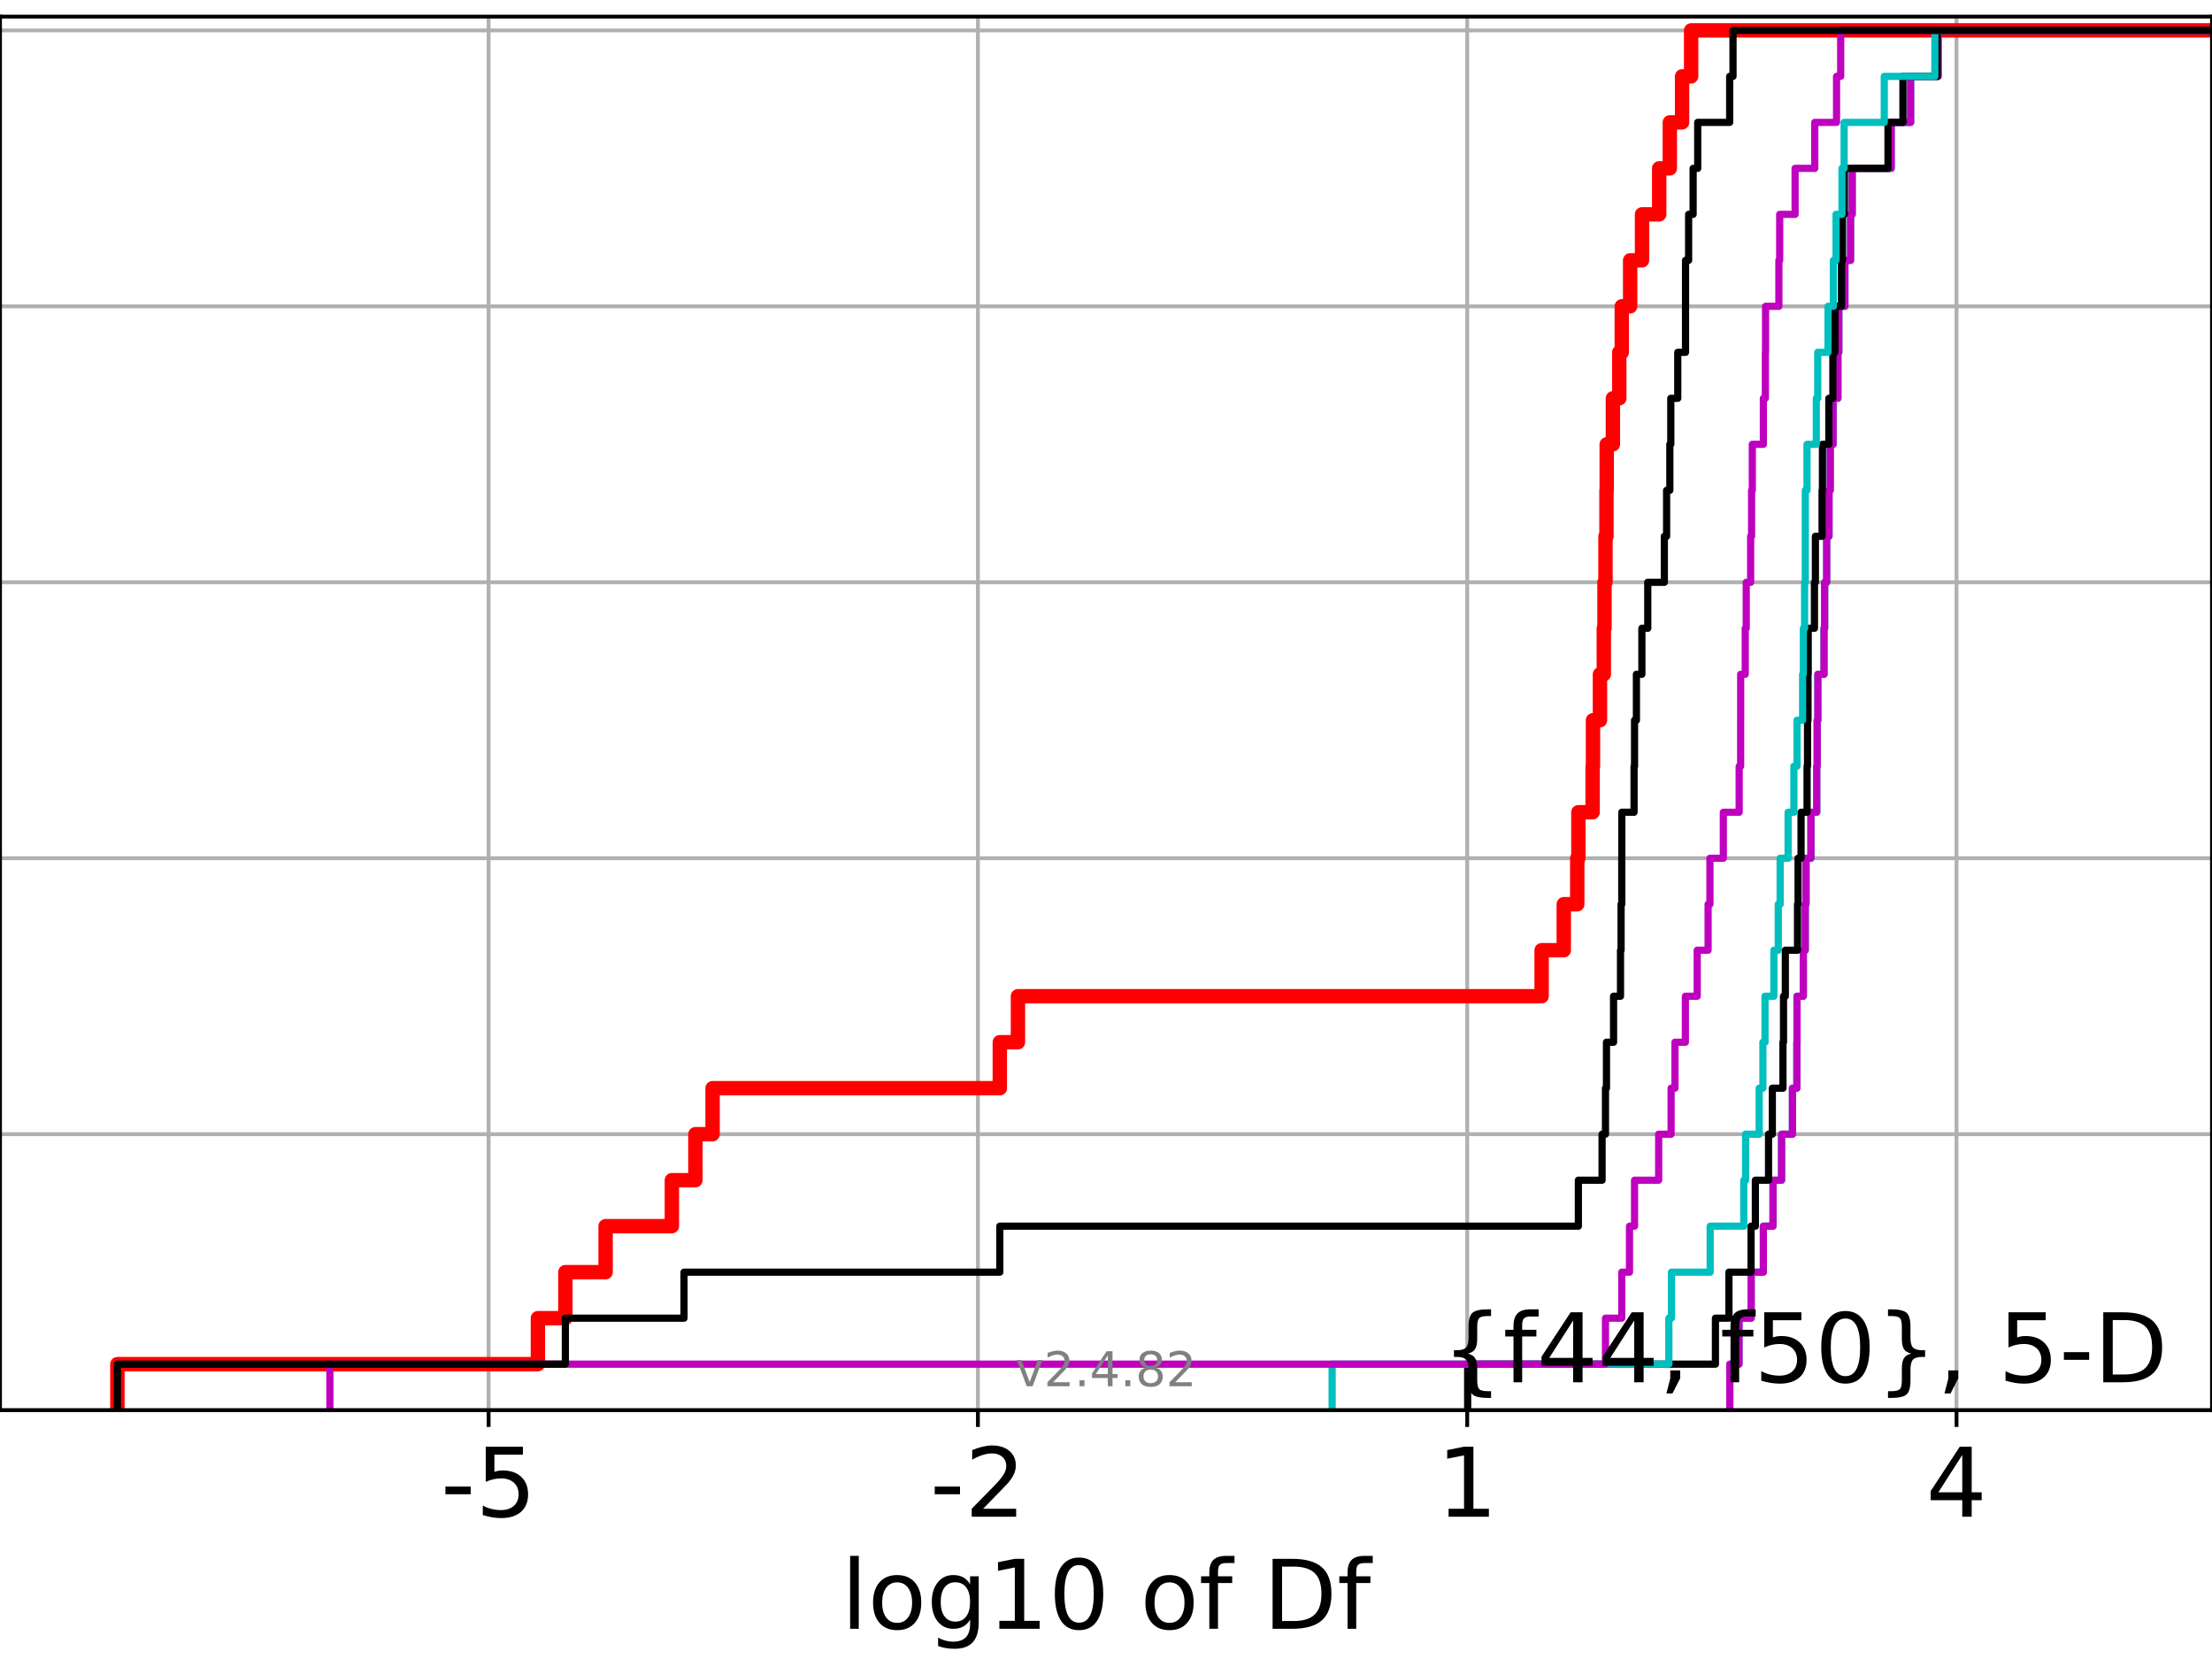 <?xml version="1.0" encoding="utf-8" standalone="no"?>
<!DOCTYPE svg PUBLIC "-//W3C//DTD SVG 1.1//EN"
  "http://www.w3.org/Graphics/SVG/1.1/DTD/svg11.dtd">
<!-- Created with matplotlib (https://matplotlib.org/) -->
<svg height="345.6pt" version="1.1" viewBox="0 0 460.8 345.6" width="460.8pt" xmlns="http://www.w3.org/2000/svg" xmlns:xlink="http://www.w3.org/1999/xlink">
 <defs>
  <style type="text/css">*{stroke-linecap:butt;stroke-linejoin:round;}</style>
 </defs>
 <g id="figure_1">
  <g id="patch_1">
   <path d="M 0 345.6 
L 460.8 345.6 
L 460.8 0 
L 0 0 
z
" style="fill:#ffffff;"/>
  </g>
  <g id="axes_1">
   <g id="patch_2">
    <path d="M 0 293.76 
L 460.8 293.76 
L 460.8 3.456 
L 0 3.456 
z
" style="fill:#ffffff;"/>
   </g>
   <g id="matplotlib.axis_1">
    <g id="xtick_1">
     <g id="line2d_1">
      <path clip-path="url(#pd87621f7d9)" d="M 101.785 293.76 
L 101.785 3.456 
" style="fill:none;stroke:#b0b0b0;stroke-linecap:square;stroke-width:0.8;"/>
     </g>
     <g id="line2d_2">
      <defs>
       <path d="M 0 0 
L 0 3.5 
" id="ma504f2474f" style="stroke:#000000;stroke-width:0.8;"/>
      </defs>
      <g>
       <use style="stroke:#000000;stroke-width:0.8;" x="101.785" xlink:href="#ma504f2474f" y="293.76"/>
      </g>
     </g>
     <g id="text_1">
      <!-- -5 -->
      <g transform="translate(91.814 315.957)scale(0.2 -0.2)">
       <defs>
        <path d="M 4.891 31.391 
L 31.203 31.391 
L 31.203 23.391 
L 4.891 23.391 
z
" id="DejaVuSans-45"/>
        <path d="M 10.797 72.906 
L 49.516 72.906 
L 49.516 64.594 
L 19.828 64.594 
L 19.828 46.734 
Q 21.969 47.469 24.109 47.828 
Q 26.266 48.188 28.422 48.188 
Q 40.625 48.188 47.75 41.5 
Q 54.891 34.812 54.891 23.391 
Q 54.891 11.625 47.562 5.094 
Q 40.234 -1.422 26.906 -1.422 
Q 22.312 -1.422 17.547 -0.641 
Q 12.797 0.141 7.719 1.703 
L 7.719 11.625 
Q 12.109 9.234 16.797 8.062 
Q 21.484 6.891 26.703 6.891 
Q 35.156 6.891 40.078 11.328 
Q 45.016 15.766 45.016 23.391 
Q 45.016 31 40.078 35.438 
Q 35.156 39.891 26.703 39.891 
Q 22.75 39.891 18.812 39.016 
Q 14.891 38.141 10.797 36.281 
z
" id="DejaVuSans-53"/>
       </defs>
       <use xlink:href="#DejaVuSans-45"/>
       <use x="36.084" xlink:href="#DejaVuSans-53"/>
      </g>
     </g>
    </g>
    <g id="xtick_2">
     <g id="line2d_3">
      <path clip-path="url(#pd87621f7d9)" d="M 203.716 293.76 
L 203.716 3.456 
" style="fill:none;stroke:#b0b0b0;stroke-linecap:square;stroke-width:0.8;"/>
     </g>
     <g id="line2d_4">
      <g>
       <use style="stroke:#000000;stroke-width:0.8;" x="203.716" xlink:href="#ma504f2474f" y="293.76"/>
      </g>
     </g>
     <g id="text_2">
      <!-- -2 -->
      <g transform="translate(193.746 315.957)scale(0.2 -0.2)">
       <defs>
        <path d="M 19.188 8.297 
L 53.609 8.297 
L 53.609 0 
L 7.328 0 
L 7.328 8.297 
Q 12.938 14.109 22.625 23.891 
Q 32.328 33.688 34.812 36.531 
Q 39.547 41.844 41.422 45.531 
Q 43.312 49.219 43.312 52.781 
Q 43.312 58.594 39.234 62.25 
Q 35.156 65.922 28.609 65.922 
Q 23.969 65.922 18.812 64.312 
Q 13.672 62.703 7.812 59.422 
L 7.812 69.391 
Q 13.766 71.781 18.938 73 
Q 24.125 74.219 28.422 74.219 
Q 39.75 74.219 46.484 68.547 
Q 53.219 62.891 53.219 53.422 
Q 53.219 48.922 51.531 44.891 
Q 49.859 40.875 45.406 35.406 
Q 44.188 33.984 37.641 27.219 
Q 31.109 20.453 19.188 8.297 
z
" id="DejaVuSans-50"/>
       </defs>
       <use xlink:href="#DejaVuSans-45"/>
       <use x="36.084" xlink:href="#DejaVuSans-50"/>
      </g>
     </g>
    </g>
    <g id="xtick_3">
     <g id="line2d_5">
      <path clip-path="url(#pd87621f7d9)" d="M 305.647 293.76 
L 305.647 3.456 
" style="fill:none;stroke:#b0b0b0;stroke-linecap:square;stroke-width:0.8;"/>
     </g>
     <g id="line2d_6">
      <g>
       <use style="stroke:#000000;stroke-width:0.8;" x="305.647" xlink:href="#ma504f2474f" y="293.76"/>
      </g>
     </g>
     <g id="text_3">
      <!-- 1 -->
      <g transform="translate(299.285 315.957)scale(0.2 -0.2)">
       <defs>
        <path d="M 12.406 8.297 
L 28.516 8.297 
L 28.516 63.922 
L 10.984 60.406 
L 10.984 69.391 
L 28.422 72.906 
L 38.281 72.906 
L 38.281 8.297 
L 54.391 8.297 
L 54.391 0 
L 12.406 0 
z
" id="DejaVuSans-49"/>
       </defs>
       <use xlink:href="#DejaVuSans-49"/>
      </g>
     </g>
    </g>
    <g id="xtick_4">
     <g id="line2d_7">
      <path clip-path="url(#pd87621f7d9)" d="M 407.579 293.76 
L 407.579 3.456 
" style="fill:none;stroke:#b0b0b0;stroke-linecap:square;stroke-width:0.8;"/>
     </g>
     <g id="line2d_8">
      <g>
       <use style="stroke:#000000;stroke-width:0.8;" x="407.579" xlink:href="#ma504f2474f" y="293.76"/>
      </g>
     </g>
     <g id="text_4">
      <!-- 4 -->
      <g transform="translate(401.216 315.957)scale(0.2 -0.2)">
       <defs>
        <path d="M 37.797 64.312 
L 12.891 25.391 
L 37.797 25.391 
z
M 35.203 72.906 
L 47.609 72.906 
L 47.609 25.391 
L 58.016 25.391 
L 58.016 17.188 
L 47.609 17.188 
L 47.609 0 
L 37.797 0 
L 37.797 17.188 
L 4.891 17.188 
L 4.891 26.703 
z
" id="DejaVuSans-52"/>
       </defs>
       <use xlink:href="#DejaVuSans-52"/>
      </g>
     </g>
    </g>
    <g id="text_5">
     <!-- log10 of Df -->
     <g transform="translate(175.214 339.313)scale(0.2 -0.2)">
      <defs>
       <path d="M 9.422 75.984 
L 18.406 75.984 
L 18.406 0 
L 9.422 0 
z
" id="DejaVuSans-108"/>
       <path d="M 30.609 48.391 
Q 23.391 48.391 19.188 42.75 
Q 14.984 37.109 14.984 27.297 
Q 14.984 17.484 19.156 11.844 
Q 23.344 6.203 30.609 6.203 
Q 37.797 6.203 41.984 11.859 
Q 46.188 17.531 46.188 27.297 
Q 46.188 37.016 41.984 42.703 
Q 37.797 48.391 30.609 48.391 
z
M 30.609 56 
Q 42.328 56 49.016 48.375 
Q 55.719 40.766 55.719 27.297 
Q 55.719 13.875 49.016 6.219 
Q 42.328 -1.422 30.609 -1.422 
Q 18.844 -1.422 12.172 6.219 
Q 5.516 13.875 5.516 27.297 
Q 5.516 40.766 12.172 48.375 
Q 18.844 56 30.609 56 
z
" id="DejaVuSans-111"/>
       <path d="M 45.406 27.984 
Q 45.406 37.75 41.375 43.109 
Q 37.359 48.484 30.078 48.484 
Q 22.859 48.484 18.828 43.109 
Q 14.797 37.75 14.797 27.984 
Q 14.797 18.266 18.828 12.891 
Q 22.859 7.516 30.078 7.516 
Q 37.359 7.516 41.375 12.891 
Q 45.406 18.266 45.406 27.984 
z
M 54.391 6.781 
Q 54.391 -7.172 48.188 -13.984 
Q 42 -20.797 29.203 -20.797 
Q 24.469 -20.797 20.266 -20.094 
Q 16.062 -19.391 12.109 -17.922 
L 12.109 -9.188 
Q 16.062 -11.328 19.922 -12.344 
Q 23.781 -13.375 27.781 -13.375 
Q 36.625 -13.375 41.016 -8.766 
Q 45.406 -4.156 45.406 5.172 
L 45.406 9.625 
Q 42.625 4.781 38.281 2.391 
Q 33.938 0 27.875 0 
Q 17.828 0 11.672 7.656 
Q 5.516 15.328 5.516 27.984 
Q 5.516 40.672 11.672 48.328 
Q 17.828 56 27.875 56 
Q 33.938 56 38.281 53.609 
Q 42.625 51.219 45.406 46.391 
L 45.406 54.688 
L 54.391 54.688 
z
" id="DejaVuSans-103"/>
       <path d="M 31.781 66.406 
Q 24.172 66.406 20.328 58.906 
Q 16.5 51.422 16.5 36.375 
Q 16.5 21.391 20.328 13.891 
Q 24.172 6.391 31.781 6.391 
Q 39.453 6.391 43.281 13.891 
Q 47.125 21.391 47.125 36.375 
Q 47.125 51.422 43.281 58.906 
Q 39.453 66.406 31.781 66.406 
z
M 31.781 74.219 
Q 44.047 74.219 50.516 64.516 
Q 56.984 54.828 56.984 36.375 
Q 56.984 17.969 50.516 8.266 
Q 44.047 -1.422 31.781 -1.422 
Q 19.531 -1.422 13.062 8.266 
Q 6.594 17.969 6.594 36.375 
Q 6.594 54.828 13.062 64.516 
Q 19.531 74.219 31.781 74.219 
z
" id="DejaVuSans-48"/>
       <path id="DejaVuSans-32"/>
       <path d="M 37.109 75.984 
L 37.109 68.5 
L 28.516 68.5 
Q 23.688 68.5 21.797 66.547 
Q 19.922 64.594 19.922 59.516 
L 19.922 54.688 
L 34.719 54.688 
L 34.719 47.703 
L 19.922 47.703 
L 19.922 0 
L 10.891 0 
L 10.891 47.703 
L 2.297 47.703 
L 2.297 54.688 
L 10.891 54.688 
L 10.891 58.5 
Q 10.891 67.625 15.141 71.797 
Q 19.391 75.984 28.609 75.984 
z
" id="DejaVuSans-102"/>
       <path d="M 19.672 64.797 
L 19.672 8.109 
L 31.594 8.109 
Q 46.688 8.109 53.688 14.938 
Q 60.688 21.781 60.688 36.531 
Q 60.688 51.172 53.688 57.984 
Q 46.688 64.797 31.594 64.797 
z
M 9.812 72.906 
L 30.078 72.906 
Q 51.266 72.906 61.172 64.094 
Q 71.094 55.281 71.094 36.531 
Q 71.094 17.672 61.125 8.828 
Q 51.172 0 30.078 0 
L 9.812 0 
z
" id="DejaVuSans-68"/>
      </defs>
      <use xlink:href="#DejaVuSans-108"/>
      <use x="27.783" xlink:href="#DejaVuSans-111"/>
      <use x="88.965" xlink:href="#DejaVuSans-103"/>
      <use x="152.441" xlink:href="#DejaVuSans-49"/>
      <use x="216.064" xlink:href="#DejaVuSans-48"/>
      <use x="279.688" xlink:href="#DejaVuSans-32"/>
      <use x="311.475" xlink:href="#DejaVuSans-111"/>
      <use x="372.656" xlink:href="#DejaVuSans-102"/>
      <use x="407.861" xlink:href="#DejaVuSans-32"/>
      <use x="439.648" xlink:href="#DejaVuSans-68"/>
      <use x="516.65" xlink:href="#DejaVuSans-102"/>
     </g>
    </g>
   </g>
   <g id="matplotlib.axis_2">
    <g id="ytick_1">
     <g id="line2d_9">
      <path clip-path="url(#pd87621f7d9)" d="M 0 293.76 
L 460.8 293.76 
" style="fill:none;stroke:#b0b0b0;stroke-linecap:square;stroke-width:0.8;"/>
     </g>
     <g id="line2d_10">
      <defs>
       <path d="M 0 0 
L -3.5 0 
" id="mac0ccc94ad" style="stroke:#000000;stroke-width:0.8;"/>
      </defs>
      <g>
       <use style="stroke:#000000;stroke-width:0.8;" x="0" xlink:href="#mac0ccc94ad" y="293.76"/>
      </g>
     </g>
    </g>
    <g id="ytick_2">
     <g id="line2d_11">
      <path clip-path="url(#pd87621f7d9)" d="M 0 236.274 
L 460.8 236.274 
" style="fill:none;stroke:#b0b0b0;stroke-linecap:square;stroke-width:0.8;"/>
     </g>
     <g id="line2d_12">
      <g>
       <use style="stroke:#000000;stroke-width:0.8;" x="0" xlink:href="#mac0ccc94ad" y="236.274"/>
      </g>
     </g>
    </g>
    <g id="ytick_3">
     <g id="line2d_13">
      <path clip-path="url(#pd87621f7d9)" d="M 0 178.788 
L 460.8 178.788 
" style="fill:none;stroke:#b0b0b0;stroke-linecap:square;stroke-width:0.8;"/>
     </g>
     <g id="line2d_14">
      <g>
       <use style="stroke:#000000;stroke-width:0.8;" x="0" xlink:href="#mac0ccc94ad" y="178.788"/>
      </g>
     </g>
    </g>
    <g id="ytick_4">
     <g id="line2d_15">
      <path clip-path="url(#pd87621f7d9)" d="M 0 121.302 
L 460.8 121.302 
" style="fill:none;stroke:#b0b0b0;stroke-linecap:square;stroke-width:0.8;"/>
     </g>
     <g id="line2d_16">
      <g>
       <use style="stroke:#000000;stroke-width:0.8;" x="0" xlink:href="#mac0ccc94ad" y="121.302"/>
      </g>
     </g>
    </g>
    <g id="ytick_5">
     <g id="line2d_17">
      <path clip-path="url(#pd87621f7d9)" d="M 0 63.816 
L 460.8 63.816 
" style="fill:none;stroke:#b0b0b0;stroke-linecap:square;stroke-width:0.8;"/>
     </g>
     <g id="line2d_18">
      <g>
       <use style="stroke:#000000;stroke-width:0.8;" x="0" xlink:href="#mac0ccc94ad" y="63.816"/>
      </g>
     </g>
    </g>
    <g id="ytick_6">
     <g id="line2d_19">
      <path clip-path="url(#pd87621f7d9)" d="M 0 6.33 
L 460.8 6.33 
" style="fill:none;stroke:#b0b0b0;stroke-linecap:square;stroke-width:0.8;"/>
     </g>
     <g id="line2d_20">
      <g>
       <use style="stroke:#000000;stroke-width:0.8;" x="0" xlink:href="#mac0ccc94ad" y="6.33"/>
      </g>
     </g>
    </g>
   </g>
   <g id="line2d_21">
    <path clip-path="url(#pd87621f7d9)" d="M 24.449 293.76 
L 24.449 284.179 
L 112.056 284.179 
L 112.056 274.598 
L 117.777 274.598 
L 117.777 265.017 
L 126.162 265.017 
L 126.162 255.436 
L 139.96 255.436 
L 139.96 245.855 
L 144.866 245.855 
L 144.866 236.274 
L 148.444 236.274 
L 148.444 226.693 
L 208.279 226.693 
L 208.279 217.112 
L 212.057 217.112 
L 212.057 207.531 
L 321.147 207.531 
L 321.147 197.95 
L 325.762 197.95 
L 325.762 188.369 
L 328.569 188.369 
L 328.569 178.788 
L 328.804 178.788 
L 328.804 169.207 
L 331.773 169.207 
L 331.773 159.626 
L 331.849 159.626 
L 331.849 150.045 
L 333.303 150.045 
L 333.303 140.464 
L 334.104 140.464 
L 334.104 130.883 
L 334.244 130.883 
L 334.244 121.302 
L 334.449 121.302 
L 334.449 111.721 
L 334.657 111.721 
L 334.657 102.14 
L 334.708 102.14 
L 334.708 92.559 
L 335.993 92.559 
L 335.993 82.978 
L 337.323 82.978 
L 337.323 73.397 
L 337.844 73.397 
L 337.844 63.816 
L 339.59 63.816 
L 339.59 54.235 
L 342.064 54.235 
L 342.064 44.654 
L 345.638 44.654 
L 345.638 35.073 
L 347.858 35.073 
L 347.858 25.492 
L 350.408 25.492 
L 350.408 15.911 
L 352.296 15.911 
L 352.296 6.33 
L 352.296 6.33 
L 352.296 6.33 
L 460.8 6.33 
" style="fill:none;stroke:#ff0000;stroke-linecap:square;stroke-width:3;"/>
   </g>
   <g id="line2d_22">
    <path clip-path="url(#pd87621f7d9)" d="M 360.352 293.76 
L 360.352 284.179 
L 362.266 284.179 
L 362.266 274.598 
L 364.799 274.598 
L 364.799 265.017 
L 367.339 265.017 
L 367.339 255.436 
L 369.346 255.436 
L 369.346 245.855 
L 371.136 245.855 
L 371.136 236.274 
L 373.398 236.274 
L 373.398 226.693 
L 374.319 226.693 
L 374.319 217.112 
L 374.35 217.112 
L 374.35 207.531 
L 375.666 207.531 
L 375.666 197.95 
L 376.066 197.95 
L 376.066 188.369 
L 376.23 188.369 
L 376.23 178.788 
L 377.251 178.788 
L 377.251 169.207 
L 378.458 169.207 
L 378.458 159.626 
L 378.55 159.626 
L 378.55 150.045 
L 378.693 150.045 
L 378.693 140.464 
L 379.978 140.464 
L 379.978 130.883 
L 380.109 130.883 
L 380.109 121.302 
L 380.531 121.302 
L 380.531 111.721 
L 381.015 111.721 
L 381.015 102.14 
L 381.27 102.14 
L 381.27 92.559 
L 381.87 92.559 
L 381.87 82.978 
L 382.871 82.978 
L 382.871 73.397 
L 383.061 73.397 
L 383.061 63.816 
L 384.326 63.816 
L 384.326 54.235 
L 385.505 54.235 
L 385.505 44.654 
L 385.849 44.654 
L 385.849 35.073 
L 393.966 35.073 
L 393.966 25.492 
L 398.018 25.492 
L 398.018 15.911 
L 403.749 15.911 
L 403.749 6.33 
L 403.749 6.33 
L 403.749 6.33 
L 460.8 6.33 
" style="fill:none;stroke:#00bfbf;stroke-linecap:square;stroke-width:1.5;"/>
   </g>
   <g id="line2d_23">
    <path clip-path="url(#pd87621f7d9)" d="M 360.352 293.76 
L 360.352 284.179 
L 362.266 284.179 
L 362.266 274.598 
L 364.799 274.598 
L 364.799 265.017 
L 367.339 265.017 
L 367.339 255.436 
L 369.346 255.436 
L 369.346 245.855 
L 371.136 245.855 
L 371.136 236.274 
L 373.398 236.274 
L 373.398 226.693 
L 374.319 226.693 
L 374.319 217.112 
L 374.35 217.112 
L 374.35 207.531 
L 375.666 207.531 
L 375.666 197.95 
L 376.066 197.95 
L 376.066 188.369 
L 376.23 188.369 
L 376.23 178.788 
L 377.251 178.788 
L 377.251 169.207 
L 378.458 169.207 
L 378.458 159.626 
L 378.55 159.626 
L 378.55 150.045 
L 378.693 150.045 
L 378.693 140.464 
L 379.978 140.464 
L 379.978 130.883 
L 380.109 130.883 
L 380.109 121.302 
L 380.531 121.302 
L 380.531 111.721 
L 381.015 111.721 
L 381.015 102.14 
L 381.27 102.14 
L 381.27 92.559 
L 381.87 92.559 
L 381.87 82.978 
L 382.871 82.978 
L 382.871 73.397 
L 383.061 73.397 
L 383.061 63.816 
L 384.326 63.816 
L 384.326 54.235 
L 385.505 54.235 
L 385.505 44.654 
L 385.849 44.654 
L 385.849 35.073 
L 393.966 35.073 
L 393.966 25.492 
L 398.018 25.492 
L 398.018 15.911 
L 403.749 15.911 
L 403.749 6.33 
L 403.749 6.33 
L 403.749 6.33 
L 460.8 6.33 
" style="fill:none;stroke:#bf00bf;stroke-linecap:square;stroke-width:1.5;"/>
   </g>
   <g id="line2d_24">
    <path clip-path="url(#pd87621f7d9)" d="M 305.74 293.76 
L 305.74 284.179 
L 357.356 284.179 
L 357.356 274.598 
L 360.167 274.598 
L 360.167 265.017 
L 364.776 265.017 
L 364.776 255.436 
L 365.676 255.436 
L 365.676 245.855 
L 368.419 245.855 
L 368.419 236.274 
L 369.208 236.274 
L 369.208 226.693 
L 371.424 226.693 
L 371.424 217.112 
L 371.537 217.112 
L 371.537 207.531 
L 371.918 207.531 
L 371.918 197.95 
L 374.455 197.95 
L 374.455 188.369 
L 374.571 188.369 
L 374.571 178.788 
L 375.194 178.788 
L 375.194 169.207 
L 376.444 169.207 
L 376.444 159.626 
L 376.541 159.626 
L 376.541 150.045 
L 376.639 150.045 
L 376.639 140.464 
L 376.683 140.464 
L 376.683 130.883 
L 377.982 130.883 
L 377.982 121.302 
L 378.18 121.302 
L 378.18 111.721 
L 379.574 111.721 
L 379.574 102.14 
L 379.652 102.14 
L 379.652 92.559 
L 380.979 92.559 
L 380.979 82.978 
L 381.823 82.978 
L 381.823 73.397 
L 382.25 73.397 
L 382.25 63.816 
L 383.613 63.816 
L 383.613 54.235 
L 383.821 54.235 
L 383.821 44.654 
L 384.222 44.654 
L 384.222 35.073 
L 393.303 35.073 
L 393.303 25.492 
L 396.417 25.492 
L 396.417 15.911 
L 403.563 15.911 
L 403.563 6.33 
L 403.563 6.33 
L 403.563 6.33 
L 460.8 6.33 
" style="fill:none;stroke:#000000;stroke-linecap:square;stroke-width:1.5;"/>
   </g>
   <g id="line2d_25">
    <path clip-path="url(#pd87621f7d9)" d="M 277.507 293.76 
L 277.507 284.179 
L 347.654 284.179 
L 347.654 274.598 
L 348.195 274.598 
L 348.195 265.017 
L 356.26 265.017 
L 356.26 255.436 
L 363.262 255.436 
L 363.262 245.855 
L 363.641 245.855 
L 363.641 236.274 
L 366.473 236.274 
L 366.473 226.693 
L 367.245 226.693 
L 367.245 217.112 
L 367.686 217.112 
L 367.686 207.531 
L 369.536 207.531 
L 369.536 197.95 
L 370.448 197.95 
L 370.448 188.369 
L 370.837 188.369 
L 370.837 178.788 
L 372.492 178.788 
L 372.492 169.207 
L 373.7 169.207 
L 373.7 159.626 
L 374.349 159.626 
L 374.349 150.045 
L 375.515 150.045 
L 375.515 140.464 
L 375.673 140.464 
L 375.673 130.883 
L 375.934 130.883 
L 375.934 121.302 
L 376.072 121.302 
L 376.072 111.721 
L 376.079 111.721 
L 376.079 102.14 
L 376.431 102.14 
L 376.431 92.559 
L 378.372 92.559 
L 378.372 82.978 
L 378.67 82.978 
L 378.67 73.397 
L 380.809 73.397 
L 380.809 63.816 
L 381.924 63.816 
L 381.924 54.235 
L 382.479 54.235 
L 382.479 44.654 
L 383.717 44.654 
L 383.717 35.073 
L 384.168 35.073 
L 384.168 25.492 
L 392.528 25.492 
L 392.528 15.911 
L 403.069 15.911 
L 403.069 6.33 
L 403.069 6.33 
L 403.069 6.33 
L 460.8 6.33 
" style="fill:none;stroke:#00bfbf;stroke-linecap:square;stroke-width:1.5;"/>
   </g>
   <g id="line2d_26">
    <path clip-path="url(#pd87621f7d9)" d="M 68.721 293.76 
L 68.721 284.179 
L 334.449 284.179 
L 334.449 274.598 
L 337.844 274.598 
L 337.844 265.017 
L 339.452 265.017 
L 339.452 255.436 
L 340.506 255.436 
L 340.506 245.855 
L 345.53 245.855 
L 345.53 236.274 
L 348.119 236.274 
L 348.119 226.693 
L 348.926 226.693 
L 348.926 217.112 
L 351.095 217.112 
L 351.095 207.531 
L 353.562 207.531 
L 353.562 197.95 
L 355.829 197.95 
L 355.829 188.369 
L 356.208 188.369 
L 356.208 178.788 
L 359.003 178.788 
L 359.003 169.207 
L 362.301 169.207 
L 362.301 159.626 
L 362.605 159.626 
L 362.605 150.045 
L 362.612 150.045 
L 362.612 140.464 
L 363.565 140.464 
L 363.565 130.883 
L 363.775 130.883 
L 363.775 121.302 
L 364.693 121.302 
L 364.693 111.721 
L 364.885 111.721 
L 364.885 102.14 
L 365.04 102.14 
L 365.04 92.559 
L 367.34 92.559 
L 367.34 82.978 
L 367.757 82.978 
L 367.757 73.397 
L 367.797 73.397 
L 367.797 63.816 
L 370.573 63.816 
L 370.573 54.235 
L 370.742 54.235 
L 370.742 44.654 
L 373.949 44.654 
L 373.949 35.073 
L 378.048 35.073 
L 378.048 25.492 
L 382.586 25.492 
L 382.586 15.911 
L 383.447 15.911 
L 383.447 6.33 
L 383.447 6.33 
L 383.447 6.33 
L 460.8 6.33 
" style="fill:none;stroke:#bf00bf;stroke-linecap:square;stroke-width:1.5;"/>
   </g>
   <g id="line2d_27">
    <path clip-path="url(#pd87621f7d9)" d="M 24.449 293.76 
L 24.449 284.179 
L 117.777 284.179 
L 117.777 274.598 
L 142.493 274.598 
L 142.493 265.017 
L 208.279 265.017 
L 208.279 255.436 
L 328.804 255.436 
L 328.804 245.855 
L 333.742 245.855 
L 333.742 236.274 
L 334.449 236.274 
L 334.449 226.693 
L 334.657 226.693 
L 334.657 217.112 
L 336.135 217.112 
L 336.135 207.531 
L 337.582 207.531 
L 337.582 197.95 
L 337.701 197.95 
L 337.701 188.369 
L 337.844 188.369 
L 337.844 178.788 
L 337.853 178.788 
L 337.853 169.207 
L 340.405 169.207 
L 340.405 159.626 
L 340.506 159.626 
L 340.506 150.045 
L 340.895 150.045 
L 340.895 140.464 
L 342.035 140.464 
L 342.035 130.883 
L 343.259 130.883 
L 343.259 121.302 
L 346.713 121.302 
L 346.713 111.721 
L 347.184 111.721 
L 347.184 102.14 
L 347.858 102.14 
L 347.858 92.559 
L 348.059 92.559 
L 348.059 82.978 
L 349.509 82.978 
L 349.509 73.397 
L 351.126 73.397 
L 351.126 63.816 
L 351.13 63.816 
L 351.13 54.235 
L 351.77 54.235 
L 351.77 44.654 
L 352.708 44.654 
L 352.708 35.073 
L 353.665 35.073 
L 353.665 25.492 
L 360.324 25.492 
L 360.324 15.911 
L 361.019 15.911 
L 361.019 6.33 
L 361.019 6.33 
L 361.019 6.33 
L 460.8 6.33 
" style="fill:none;stroke:#000000;stroke-linecap:square;stroke-width:1.5;"/>
   </g>
   <g id="patch_3">
    <path d="M 0 293.76 
L 0 3.456 
" style="fill:none;stroke:#000000;stroke-linecap:square;stroke-linejoin:miter;stroke-width:0.8;"/>
   </g>
   <g id="patch_4">
    <path d="M 460.8 293.76 
L 460.8 3.456 
" style="fill:none;stroke:#000000;stroke-linecap:square;stroke-linejoin:miter;stroke-width:0.8;"/>
   </g>
   <g id="patch_5">
    <path d="M -0 293.76 
L 460.8 293.76 
" style="fill:none;stroke:#000000;stroke-linecap:square;stroke-linejoin:miter;stroke-width:0.8;"/>
   </g>
   <g id="patch_6">
    <path d="M -0 3.456 
L 460.8 3.456 
" style="fill:none;stroke:#000000;stroke-linecap:square;stroke-linejoin:miter;stroke-width:0.8;"/>
   </g>
   <g id="text_6">
    <!-- {f44, f50}, 5-D -->
    <g transform="translate(300.387 287.954)scale(0.2 -0.2)">
     <defs>
      <path d="M 51.125 -9.281 
L 51.125 -16.312 
L 48.094 -16.312 
Q 35.938 -16.312 31.812 -12.688 
Q 27.688 -9.078 27.688 1.703 
L 27.688 13.375 
Q 27.688 20.75 25.047 23.578 
Q 22.406 26.422 15.484 26.422 
L 12.5 26.422 
L 12.5 33.406 
L 15.484 33.406 
Q 22.469 33.406 25.078 36.203 
Q 27.688 39.016 27.688 46.297 
L 27.688 58.016 
Q 27.688 68.797 31.812 72.391 
Q 35.938 75.984 48.094 75.984 
L 51.125 75.984 
L 51.125 69 
L 47.797 69 
Q 40.922 69 38.812 66.844 
Q 36.719 64.703 36.719 57.812 
L 36.719 45.703 
Q 36.719 38.031 34.5 34.562 
Q 32.281 31.109 26.906 29.891 
Q 32.328 28.562 34.516 25.094 
Q 36.719 21.625 36.719 14.016 
L 36.719 1.906 
Q 36.719 -4.984 38.812 -7.125 
Q 40.922 -9.281 47.797 -9.281 
z
" id="DejaVuSans-123"/>
      <path d="M 11.719 12.406 
L 22.016 12.406 
L 22.016 4 
L 14.016 -11.625 
L 7.719 -11.625 
L 11.719 4 
z
" id="DejaVuSans-44"/>
      <path d="M 12.5 -9.281 
L 15.922 -9.281 
Q 22.75 -9.281 24.828 -7.172 
Q 26.906 -5.078 26.906 1.906 
L 26.906 14.016 
Q 26.906 21.625 29.094 25.094 
Q 31.297 28.562 36.719 29.891 
Q 31.297 31.109 29.094 34.562 
Q 26.906 38.031 26.906 45.703 
L 26.906 57.812 
Q 26.906 64.75 24.828 66.875 
Q 22.75 69 15.922 69 
L 12.5 69 
L 12.5 75.984 
L 15.578 75.984 
Q 27.734 75.984 31.812 72.391 
Q 35.891 68.797 35.891 58.016 
L 35.891 46.297 
Q 35.891 39.016 38.516 36.203 
Q 41.156 33.406 48.094 33.406 
L 51.125 33.406 
L 51.125 26.422 
L 48.094 26.422 
Q 41.156 26.422 38.516 23.578 
Q 35.891 20.75 35.891 13.375 
L 35.891 1.703 
Q 35.891 -9.078 31.812 -12.688 
Q 27.734 -16.312 15.578 -16.312 
L 12.5 -16.312 
z
" id="DejaVuSans-125"/>
     </defs>
     <use xlink:href="#DejaVuSans-123"/>
     <use x="63.623" xlink:href="#DejaVuSans-102"/>
     <use x="98.828" xlink:href="#DejaVuSans-52"/>
     <use x="162.451" xlink:href="#DejaVuSans-52"/>
     <use x="226.074" xlink:href="#DejaVuSans-44"/>
     <use x="257.861" xlink:href="#DejaVuSans-32"/>
     <use x="289.648" xlink:href="#DejaVuSans-102"/>
     <use x="324.854" xlink:href="#DejaVuSans-53"/>
     <use x="388.477" xlink:href="#DejaVuSans-48"/>
     <use x="452.1" xlink:href="#DejaVuSans-125"/>
     <use x="515.723" xlink:href="#DejaVuSans-44"/>
     <use x="547.51" xlink:href="#DejaVuSans-32"/>
     <use x="579.297" xlink:href="#DejaVuSans-53"/>
     <use x="642.92" xlink:href="#DejaVuSans-45"/>
     <use x="679.004" xlink:href="#DejaVuSans-68"/>
    </g>
   </g>
   <g id="text_7">
    <!-- v2.4.82 -->
    <g style="fill:#808080;" transform="translate(211.537 288.777)scale(0.1 -0.1)">
     <defs>
      <path d="M 2.984 54.688 
L 12.5 54.688 
L 29.594 8.797 
L 46.688 54.688 
L 56.203 54.688 
L 35.688 0 
L 23.484 0 
z
" id="DejaVuSans-118"/>
      <path d="M 10.688 12.406 
L 21 12.406 
L 21 0 
L 10.688 0 
z
" id="DejaVuSans-46"/>
      <path d="M 31.781 34.625 
Q 24.75 34.625 20.719 30.859 
Q 16.703 27.094 16.703 20.516 
Q 16.703 13.922 20.719 10.156 
Q 24.75 6.391 31.781 6.391 
Q 38.812 6.391 42.859 10.172 
Q 46.922 13.969 46.922 20.516 
Q 46.922 27.094 42.891 30.859 
Q 38.875 34.625 31.781 34.625 
z
M 21.922 38.812 
Q 15.578 40.375 12.031 44.719 
Q 8.5 49.078 8.5 55.328 
Q 8.5 64.062 14.719 69.141 
Q 20.953 74.219 31.781 74.219 
Q 42.672 74.219 48.875 69.141 
Q 55.078 64.062 55.078 55.328 
Q 55.078 49.078 51.531 44.719 
Q 48 40.375 41.703 38.812 
Q 48.828 37.156 52.797 32.312 
Q 56.781 27.484 56.781 20.516 
Q 56.781 9.906 50.312 4.234 
Q 43.844 -1.422 31.781 -1.422 
Q 19.734 -1.422 13.25 4.234 
Q 6.781 9.906 6.781 20.516 
Q 6.781 27.484 10.781 32.312 
Q 14.797 37.156 21.922 38.812 
z
M 18.312 54.391 
Q 18.312 48.734 21.844 45.562 
Q 25.391 42.391 31.781 42.391 
Q 38.141 42.391 41.719 45.562 
Q 45.312 48.734 45.312 54.391 
Q 45.312 60.062 41.719 63.234 
Q 38.141 66.406 31.781 66.406 
Q 25.391 66.406 21.844 63.234 
Q 18.312 60.062 18.312 54.391 
z
" id="DejaVuSans-56"/>
     </defs>
     <use xlink:href="#DejaVuSans-118"/>
     <use x="59.18" xlink:href="#DejaVuSans-50"/>
     <use x="122.803" xlink:href="#DejaVuSans-46"/>
     <use x="154.59" xlink:href="#DejaVuSans-52"/>
     <use x="218.213" xlink:href="#DejaVuSans-46"/>
     <use x="250" xlink:href="#DejaVuSans-56"/>
     <use x="313.623" xlink:href="#DejaVuSans-50"/>
    </g>
   </g>
  </g>
 </g>
 <defs>
  <clipPath id="pd87621f7d9">
   <rect height="290.304" width="460.8" x="0" y="3.456"/>
  </clipPath>
 </defs>
</svg>
